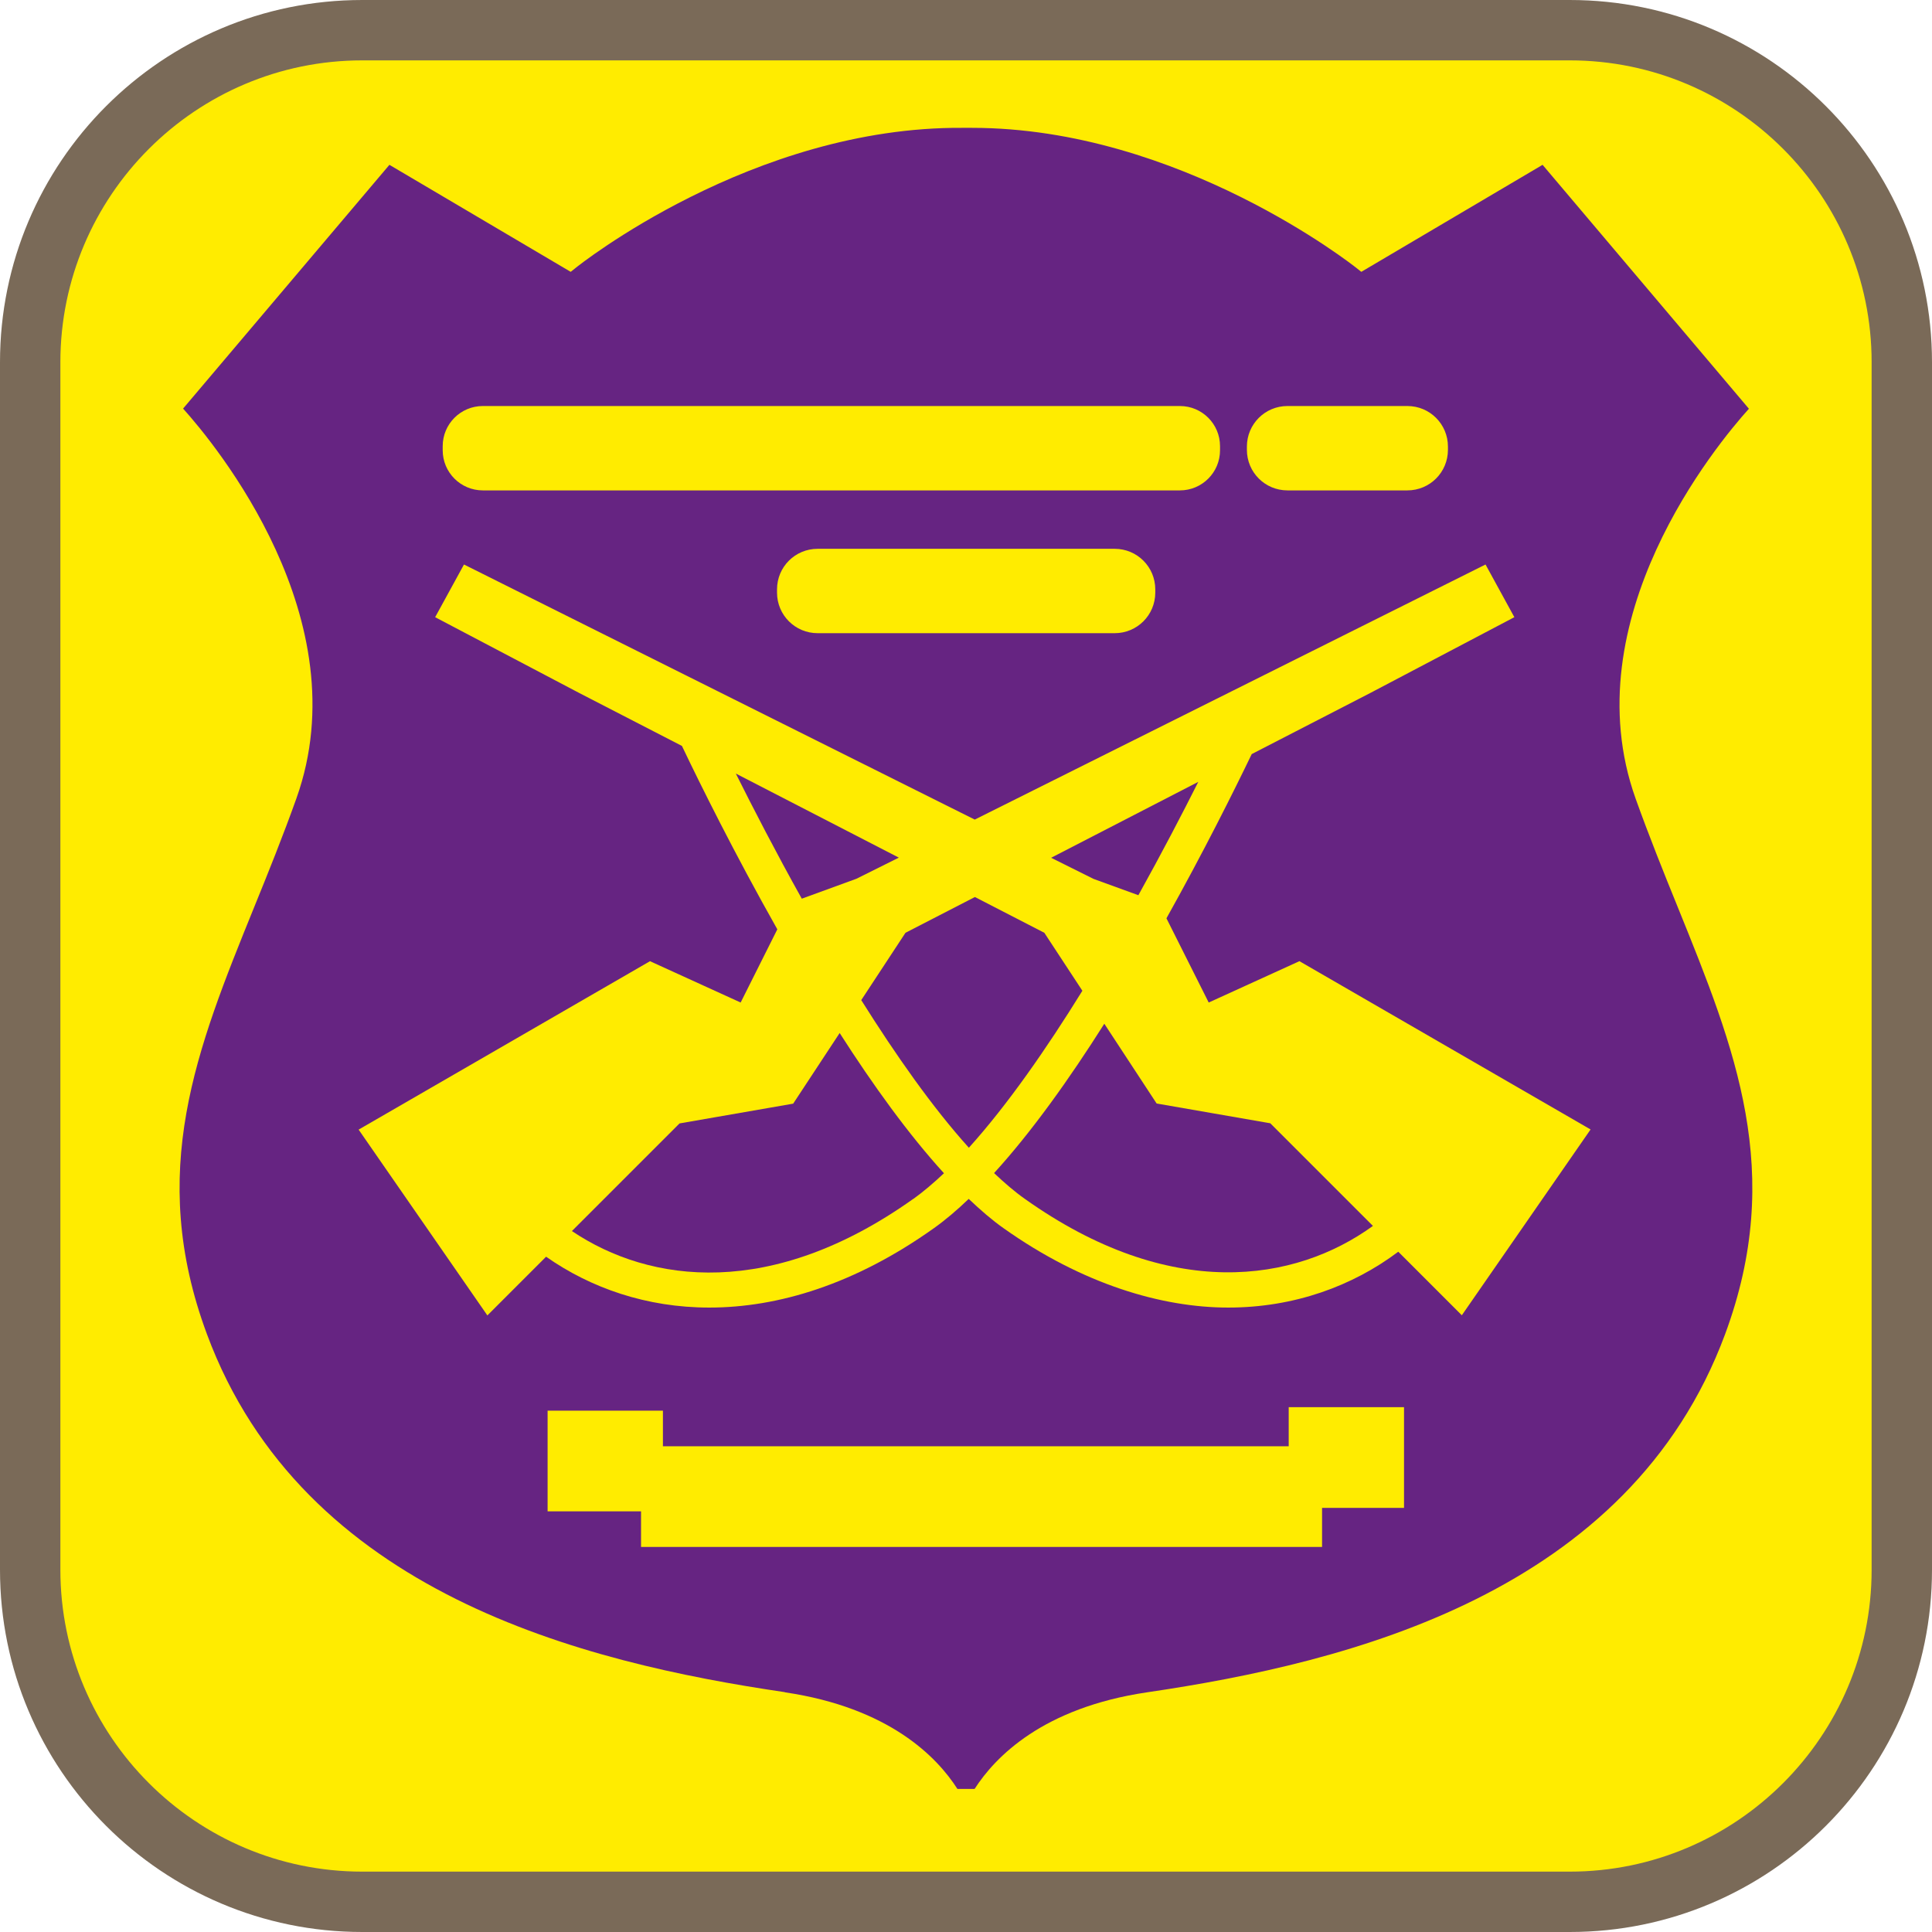 <?xml version="1.0" encoding="UTF-8"?><svg xmlns="http://www.w3.org/2000/svg" viewBox="0 0 128 128"><defs><style>.cls-1{fill:#ffec00;}.cls-2{fill:#662482;}.cls-3{fill:#7a6a58;}</style></defs><g id="cuadrobase"><g><rect class="cls-1" x="2" y="2" width="124" height="124" rx="22" ry="22"/><path class="cls-3" d="M104,4c11.03,0,20,8.97,20,20V104c0,11.03-8.97,20-20,20H24c-11.03,0-20-8.97-20-20V24C4,12.97,12.97,4,24,4H104m0-4H24C10.75,0,0,10.75,0,24V104C0,117.25,10.75,128,24,128H104c13.25,0,24-10.75,24-24V24c0-13.25-10.75-24-24-24h0Z"/></g></g><g id="figura"><g><path class="cls-2" d="M56.74,58.22l2.81-1.4-10.8-5.57c1.14,2.28,2.64,5.19,4.37,8.29l3.62-1.32Z"/><path class="cls-2" d="M64.2,76.03c2.54-2.82,5.13-6.54,7.51-10.39l-2.52-3.84-4.6-2.37-4.6,2.37-2.93,4.46c2.28,3.63,4.72,7.11,7.13,9.78Z"/><path class="cls-2" d="M73.16,67.83c-2.31,3.65-4.81,7.16-7.3,9.89,.69,.65,1.37,1.24,2.04,1.71,9.63,6.84,17.9,5.53,23.06,1.79l-6.8-6.8-7.53-1.31-3.47-5.29Z"/><path class="cls-2" d="M75.42,59.31c1.54-2.77,2.9-5.38,3.97-7.51l-9.75,5.03,2.81,1.4,2.97,1.08Z"/><path class="cls-2" d="M52,112.12c6.9,1.02,10.07,4.27,11.43,6.4h1.14c1.37-2.13,4.53-5.38,11.43-6.4,13.39-1.97,31.93-6.57,38.29-23.72,3.98-10.74,.68-18.88-3.13-28.29-.94-2.31-1.9-4.7-2.8-7.21-4.23-11.87,5.39-23.47,7.51-25.82l-13.67-16.16-12.01,7.09-.34-.27c-.12-.09-11.67-9.27-25.46-9.27-.06,0-.11,0-.17,0h-.32s-.13,0-.13,0c-13.92-.1-25.51,9.18-25.62,9.27l-.34,.27-12.01-7.09L12.13,27.07c2.12,2.36,11.74,13.96,7.51,25.82-.9,2.52-1.86,4.9-2.8,7.21-3.82,9.42-7.12,17.55-3.13,28.29,6.36,17.15,24.89,21.75,38.29,23.72Zm41.03-12.22h-5.44v2.59H42.47v-2.36h-6.19v-6.67h7.64v2.36h41.46v-2.59h7.64v6.67Zm-10.42-70.31c0-1.49,1.2-2.69,2.69-2.69h7.94c1.49,0,2.69,1.2,2.69,2.69v.21c0,1.49-1.2,2.69-2.69,2.69h-7.94c-1.49,0-2.69-1.2-2.69-2.69v-.21Zm-53.28-.03c0-1.47,1.19-2.66,2.66-2.66h46.18c1.47,0,2.66,1.19,2.66,2.66v.27c0,1.47-1.19,2.66-2.66,2.66H31.99c-1.47,0-2.66-1.19-2.66-2.66v-.27Zm47.21,9.49v.21c0,1.49-1.2,2.69-2.69,2.69h-19.68c-1.49,0-2.69-1.2-2.69-2.69v-.21c0-1.49,1.2-2.69,2.69-2.69h19.68c1.49,0,2.69,1.2,2.69,2.69Zm-33.48,24.63l6.01,2.74,2.43-4.85c-2.84-5.03-5.12-9.63-6.32-12.15l-6.79-3.5-9.56-5.03,1.91-3.49,33.84,16.9,33.84-16.9,1.91,3.49-9.56,5.03-7.84,4.04c-1.19,2.47-3.19,6.48-5.65,10.88l2.8,5.58,6.01-2.74,19.29,11.15-8.53,12.31-4.21-4.21c-3.02,2.27-6.89,3.7-11.27,3.7s-9.64-1.54-14.87-5.25c-.77-.54-1.54-1.21-2.32-1.95-.78,.75-1.56,1.41-2.32,1.95-5.23,3.72-10.32,5.25-14.87,5.25-4.16,0-7.86-1.3-10.81-3.37l-3.89,3.89-8.53-12.31,19.29-11.15Z"/><path class="cls-2" d="M60.5,79.44c.67-.48,1.35-1.06,2.04-1.71-2.35-2.58-4.71-5.85-6.91-9.29l-3.08,4.68-7.53,1.31-7.13,7.13c5.19,3.49,13.26,4.52,22.6-2.12Z"/></g></g></svg>